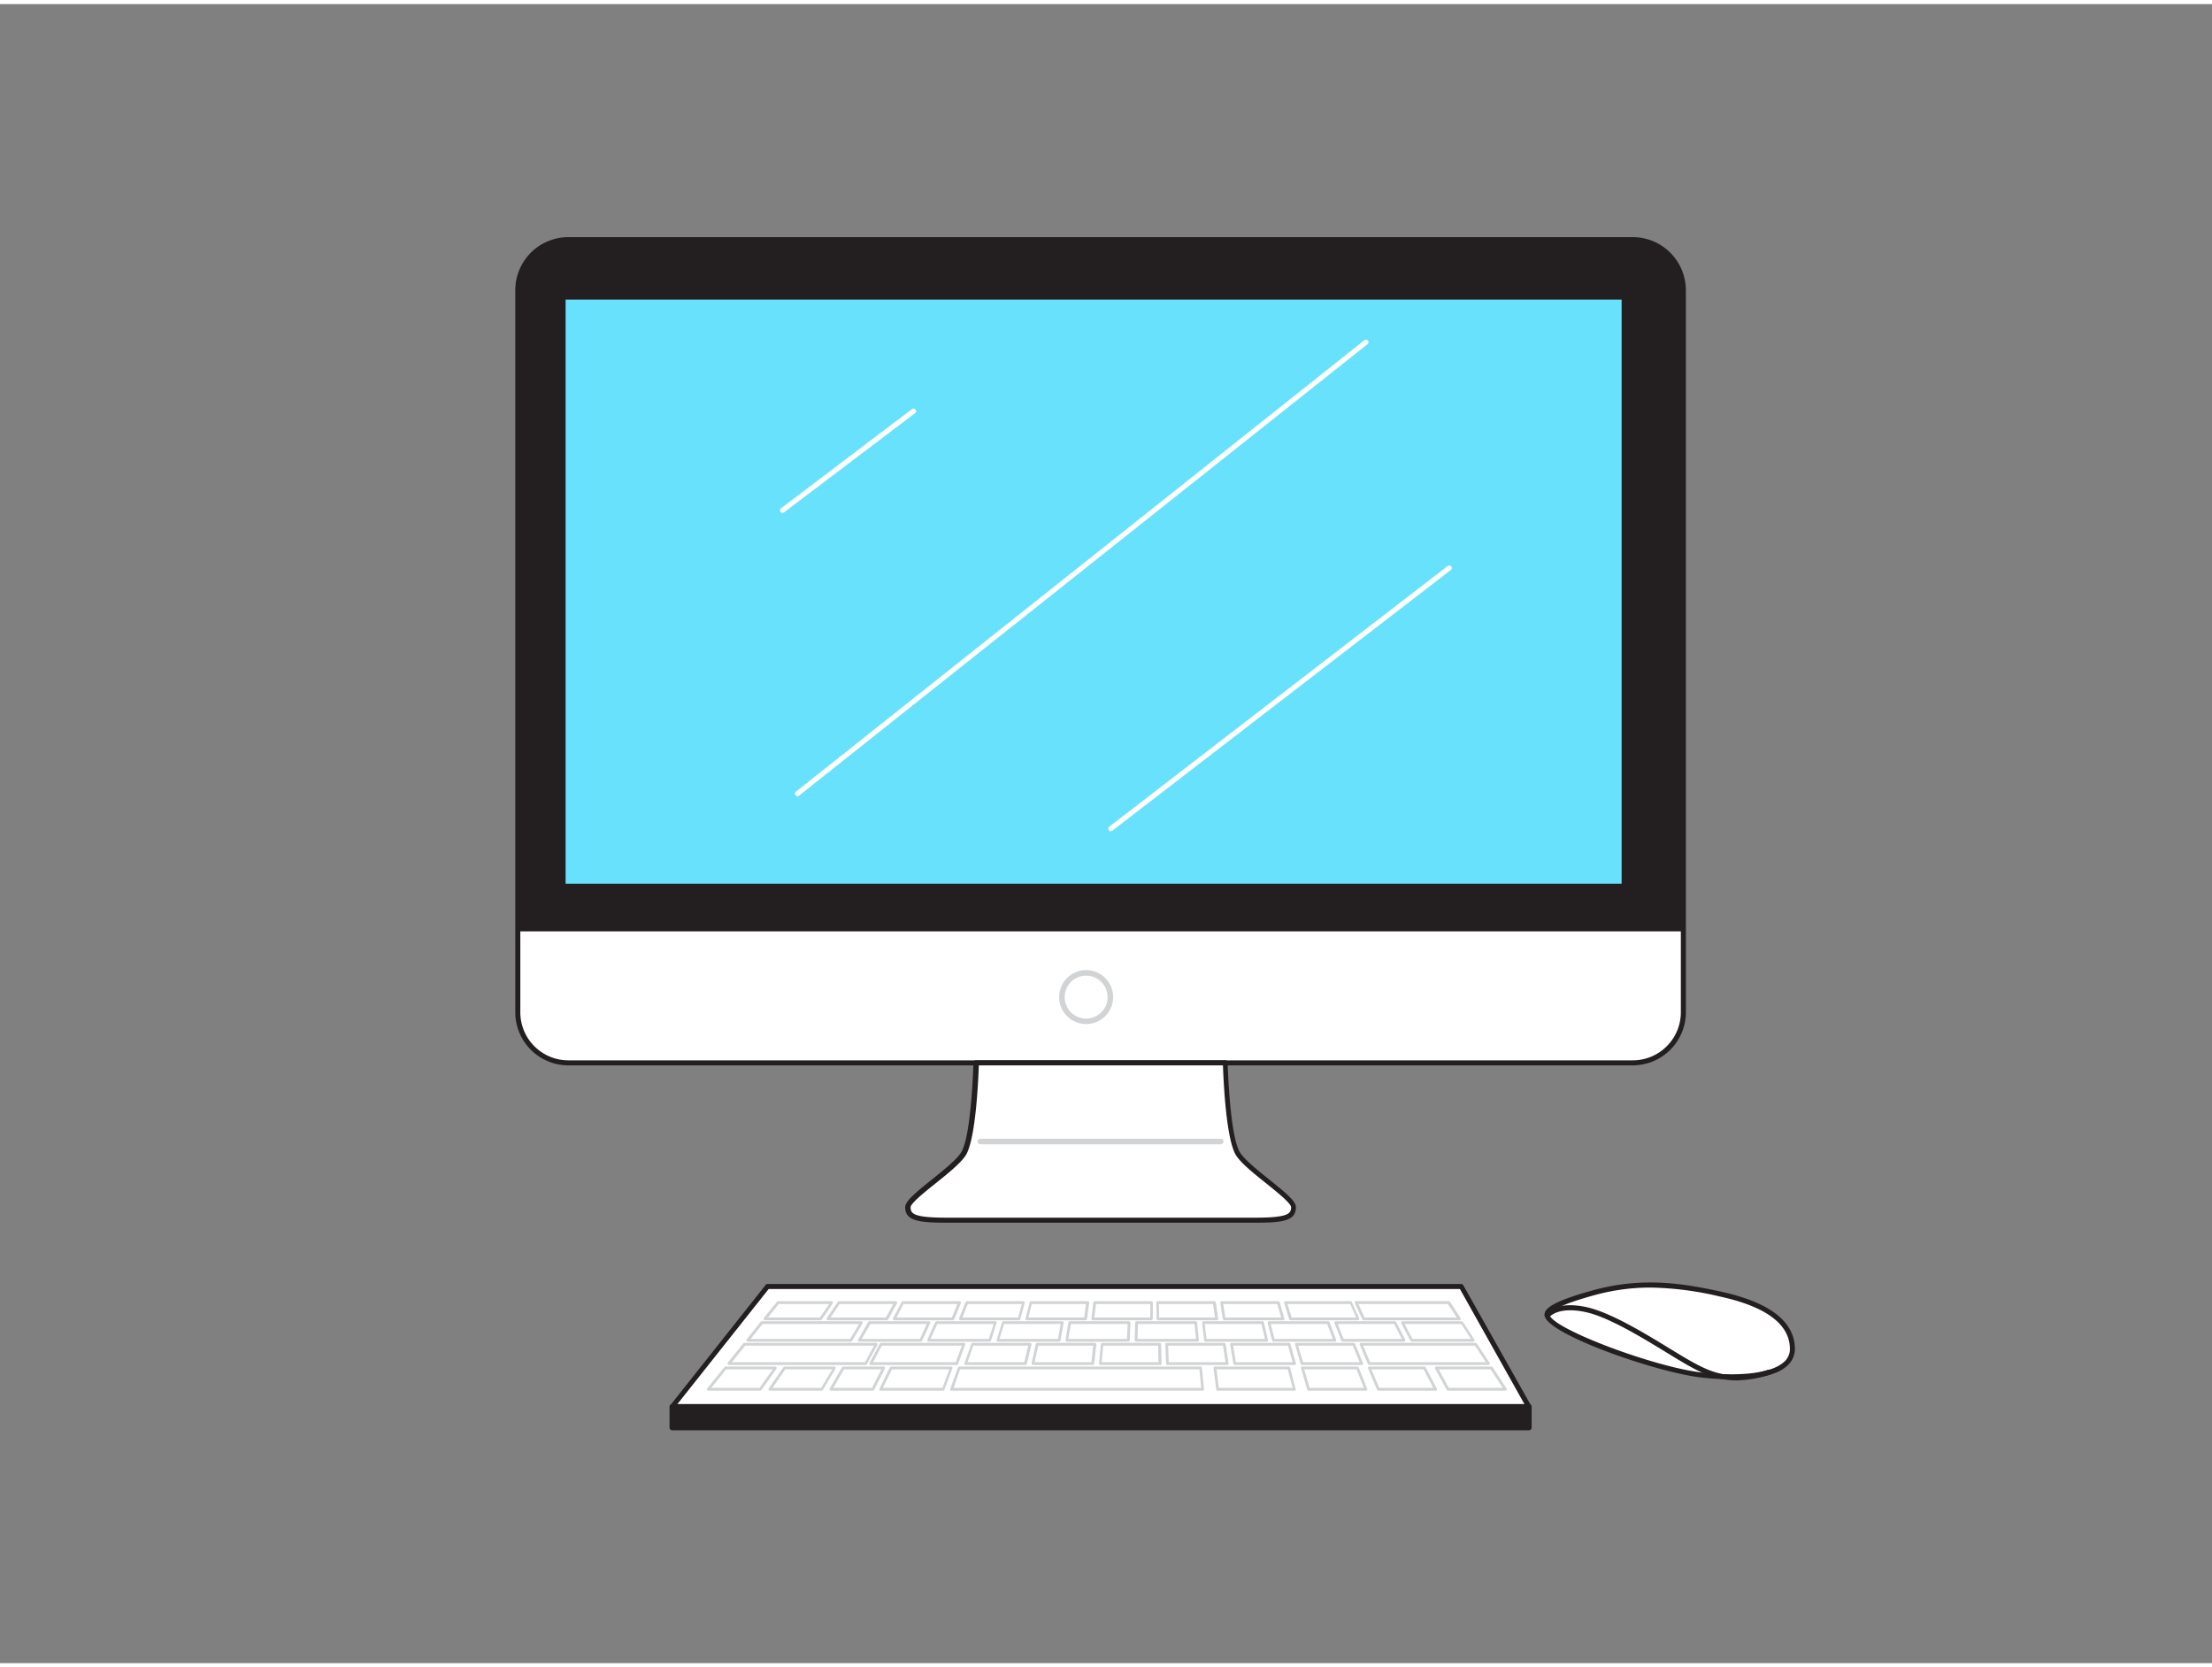 <svg xmlns="http://www.w3.org/2000/svg" viewBox="0 0 400 300" width="406" height="306" class="illustration styles_illustrationTablet__1DWOa"><rect x="0" y="0" width="400" height="300" fill="#808080" stroke="none"/><g id="_217_imac_flatline" data-name="#217_imac_flatline"><path d="M304.4,51.74V182.31a9.14,9.14,0,0,1-9.14,9.14H102.77a9.14,9.14,0,0,1-9.14-9.14V51.74a9.14,9.14,0,0,1,9.14-9.14H295.26A9.14,9.14,0,0,1,304.4,51.74Z" fill="#fff"></path><path d="M295.26,191.91H102.77a9.61,9.61,0,0,1-9.59-9.6V51.74a9.61,9.61,0,0,1,9.59-9.6H295.26a9.62,9.62,0,0,1,9.6,9.6V182.31A9.62,9.62,0,0,1,295.26,191.91ZM102.77,43.05a8.69,8.69,0,0,0-8.68,8.69V182.31a8.69,8.69,0,0,0,8.68,8.69H295.26a8.7,8.7,0,0,0,8.69-8.69V51.74a8.7,8.7,0,0,0-8.69-8.69Z" fill="#231f20"></path><path d="M304.4,51.74V167.68H93.63V51.74a9.14,9.14,0,0,1,9.14-9.14H295.26A9.14,9.14,0,0,1,304.4,51.74Z" fill="#231f20"></path><rect x="102.28" y="53.44" width="190.96" height="105.62" fill="#68e1fd"></rect><path d="M196.41,184.44a4.88,4.88,0,1,1,4.88-4.88A4.89,4.89,0,0,1,196.41,184.44Zm0-8.75a3.88,3.88,0,1,0,3.88,3.87A3.88,3.88,0,0,0,196.41,175.69Z" fill="#d1d3d4"></path><path d="M223.91,208c-2-3-2.37-16.57-2.37-16.57H176.48s-.33,13.6-2.36,16.57-10,7.82-10,9.54,1.18,2.34,6.93,2.34H227c5.75,0,6.93-.62,6.93-2.34S225.94,211,223.91,208Z" fill="#fff"></path><path d="M227,220.36H171.08c-5.11,0-7.39-.4-7.39-2.8,0-1.08,1.74-2.53,4.81-5,2.13-1.71,4.33-3.47,5.24-4.81,1.93-2.82,2.28-16.18,2.29-16.32a.45.45,0,0,1,.45-.44h45.06a.45.45,0,0,1,.46.44c0,.14.36,13.5,2.29,16.32.91,1.34,3.11,3.1,5.24,4.81,3.07,2.46,4.81,3.91,4.81,5C234.34,220,232.06,220.36,227,220.36Zm-50-28.45c-.08,2.42-.54,13.6-2.43,16.37-1,1.45-3.25,3.26-5.43,5-1.88,1.51-4.47,3.58-4.47,4.28,0,1.14.46,1.89,6.48,1.89H227c6,0,6.47-.75,6.47-1.89,0-.7-2.58-2.77-4.46-4.28-2.18-1.74-4.44-3.55-5.43-5-1.89-2.77-2.35-13.95-2.43-16.37Z" fill="#231f20"></path><path d="M220.75,206.18H177.28a.5.5,0,0,1-.5-.5.5.5,0,0,1,.5-.5h43.47a.5.5,0,0,1,.5.5A.51.51,0,0,1,220.75,206.18Z" fill="#d1d3d4"></path><path d="M288.48,233c8.91-2.39,16.27-1.06,22.41.26,8.5,1.83,13.14,5.06,13.24,9.85s-7.92,5.79-16.37,4.85-27.2-7.8-28-10.74C279.36,235.61,284.89,233.92,288.48,233Z" fill="#fff"></path><path d="M313.18,248.68a49.41,49.41,0,0,1-5.47-.32c-8-.89-27.46-7.65-28.37-11.07-.29-1.08.55-2.5,9-4.78,8.78-2.36,16-1.17,22.63.26,8.92,1.91,13.49,5.37,13.6,10.28a4.06,4.06,0,0,1-1.38,3.18C321.07,248.18,316.87,248.68,313.18,248.68Zm-14.71-16.59a37.87,37.87,0,0,0-9.87,1.3h0c-8.49,2.29-8.42,3.53-8.38,3.67.68,2.54,19,9.44,27.6,10.4,7.08.78,12.61.07,14.77-1.91a3.06,3.06,0,0,0,1.08-2.48c-.09-4.43-4.42-7.6-12.87-9.41A57.56,57.56,0,0,0,298.47,232.09Zm-10,.86h0Z" fill="#231f20"></path><path d="M314,248.87c-3.53,0-6.15-1.25-8.82-2.75-1-.57-2.26-1.33-3.7-2.21-4.42-2.71-10.48-6.42-14.63-7.36-5.12-1.15-6.67.87-6.69.89a.46.46,0,0,1-.75-.53c.08-.1,1.86-2.55,7.64-1.25,4.3,1,10.43,4.72,14.91,7.47,1.43.87,2.67,1.63,3.67,2.19,3.94,2.22,7.49,3.75,14.15,1.63a.46.46,0,0,1,.58.3.46.46,0,0,1-.3.57A20,20,0,0,1,314,248.87Z" fill="#231f20"></path><polygon points="276.47 253.65 121.57 253.65 138.82 231.9 264.22 231.9 276.47 253.65" fill="#fff"></polygon><path d="M276.47,254.11H121.57a.46.46,0,0,1-.36-.74l17.25-21.76a.46.46,0,0,1,.36-.17h125.4a.45.45,0,0,1,.39.23l12.25,21.75a.47.47,0,0,1,0,.46A.45.45,0,0,1,276.47,254.11Zm-154-.92H275.68L264,232.35H139Z" fill="#231f20"></path><rect x="121.57" y="253.65" width="154.9" height="3.75" fill="#231f20"></rect><path d="M276.47,257.9H121.57a.5.5,0,0,1-.5-.5v-3.75a.5.5,0,0,1,.5-.5h154.9a.5.5,0,0,1,.5.5v3.75A.5.5,0,0,1,276.47,257.9Zm-154.4-1H276v-2.75H122.07Z" fill="#231f20"></path><path d="M217.45,250.73h-45.4a.26.26,0,0,1-.21-.11.27.27,0,0,1,0-.23l1.39-3.84a.25.25,0,0,1,.23-.17h43.64a.25.25,0,0,1,.24.23l.39,3.84a.31.31,0,0,1-.07.2A.23.23,0,0,1,217.45,250.73Zm-45-.5h44.77l-.33-3.35H173.61Z" fill="#d1d3d4"></path><path d="M170.59,250.73H159.26a.27.27,0,0,1-.22-.12.25.25,0,0,1,0-.24l1.88-3.85a.27.27,0,0,1,.23-.14H172a.25.25,0,0,1,.21.11.24.24,0,0,1,0,.23l-1.44,3.85A.27.27,0,0,1,170.59,250.73Zm-10.93-.5h10.76l1.25-3.35H161.29Z" fill="#d1d3d4"></path><path d="M185.42,246.09h-10.8a.27.27,0,0,1-.21-.1.24.24,0,0,1,0-.23l1.23-3.5a.25.25,0,0,1,.23-.17h10.41a.26.26,0,0,1,.19.1.23.23,0,0,1,.05.21l-.83,3.5A.24.24,0,0,1,185.42,246.09Zm-10.45-.5h10.25l.71-3H176Z" fill="#d1d3d4"></path><path d="M197.59,246.09H186.78a.25.25,0,0,1-.24-.3l.77-3.5a.26.26,0,0,1,.25-.2H198a.27.27,0,0,1,.19.08.3.3,0,0,1,.06.2l-.38,3.5A.25.25,0,0,1,197.59,246.09Zm-10.5-.5h10.27l.32-3h-9.92Z" fill="#d1d3d4"></path><path d="M209.75,246.09H199a.27.27,0,0,1-.19-.08.22.22,0,0,1-.06-.19l.32-3.5a.25.25,0,0,1,.25-.23h10.4a.25.25,0,0,1,.25.25l.08,3.49a.26.26,0,0,1-.07.19A.29.29,0,0,1,209.75,246.09Zm-10.53-.5h10.27l-.06-3H199.5Z" fill="#d1d3d4"></path><path d="M221.92,246.09H211.11a.26.26,0,0,1-.25-.24l-.13-3.5a.24.24,0,0,1,.07-.18.25.25,0,0,1,.18-.08h10.4a.25.25,0,0,1,.25.21l.53,3.5a.23.23,0,0,1-.06.2A.21.21,0,0,1,221.92,246.09Zm-10.57-.5h10.27l-.45-3h-9.93Z" fill="#d1d3d4"></path><path d="M234.08,246.09H223.27a.25.25,0,0,1-.24-.21l-.58-3.5a.24.24,0,0,1,.24-.29H233.1a.26.26,0,0,1,.24.18l1,3.5a.24.24,0,0,1,0,.22A.26.26,0,0,1,234.08,246.09Zm-10.59-.5h10.26l-.84-3H223Z" fill="#d1d3d4"></path><path d="M246.24,246.09h-10.8a.25.25,0,0,1-.24-.18l-1-3.5a.22.22,0,0,1,0-.22.25.25,0,0,1,.2-.1h10.4a.25.25,0,0,1,.23.16l1.44,3.5a.24.24,0,0,1,0,.23A.24.24,0,0,1,246.24,246.09Zm-10.61-.5h10.24l-1.23-3h-9.9Z" fill="#d1d3d4"></path><path d="M166.51,241.87H155.4a.26.26,0,0,1-.22-.13.28.28,0,0,1,0-.25L157,238.3a.24.24,0,0,1,.21-.13H168a.22.22,0,0,1,.21.12.26.26,0,0,1,0,.24l-1.46,3.19A.25.25,0,0,1,166.51,241.87Zm-10.68-.5h10.52l1.23-2.7H157.4Z" fill="#d1d3d4"></path><path d="M179,241.87H167.91a.24.24,0,0,1-.21-.11.26.26,0,0,1,0-.24l1.41-3.2a.25.25,0,0,1,.23-.15H180a.26.26,0,0,1,.2.1.27.27,0,0,1,0,.23l-1,3.2A.26.26,0,0,1,179,241.87Zm-10.73-.5h10.55l.86-2.7H169.48Z" fill="#d1d3d4"></path><path d="M191.53,241.87H180.42a.25.25,0,0,1-.2-.1.25.25,0,0,1,0-.22l1-3.2a.25.25,0,0,1,.24-.18H192.1a.25.25,0,0,1,.19.09.26.26,0,0,1,.06.21l-.57,3.19A.27.27,0,0,1,191.53,241.87Zm-10.78-.5h10.57l.48-2.7H181.57Z" fill="#d1d3d4"></path><path d="M204,241.87H192.93a.25.25,0,0,1-.19-.09.24.24,0,0,1-.06-.2l.52-3.2a.26.26,0,0,1,.25-.21h10.72a.25.25,0,0,1,.18.08.24.24,0,0,1,.07.18l-.13,3.2A.25.25,0,0,1,204,241.87Zm-10.82-.5H203.8l.11-2.7H193.66Z" fill="#d1d3d4"></path><path d="M216.55,241.87H205.44a.25.25,0,0,1-.18-.08.23.23,0,0,1-.07-.18l.08-3.19a.25.25,0,0,1,.25-.25h10.71a.25.25,0,0,1,.25.23l.32,3.19a.28.28,0,0,1-.06.2A.27.27,0,0,1,216.55,241.87Zm-10.85-.5h10.57l-.26-2.7H205.76Z" fill="#d1d3d4"></path><path d="M229.06,241.87H218a.26.26,0,0,1-.25-.22l-.37-3.2a.26.26,0,0,1,.07-.19.21.21,0,0,1,.18-.09H228.3a.25.25,0,0,1,.24.19l.76,3.2a.25.25,0,0,1,0,.21A.26.26,0,0,1,229.06,241.87Zm-10.89-.5h10.57l-.64-2.7H217.86Z" fill="#d1d3d4"></path><path d="M241.39,241.87H230.28a.24.24,0,0,1-.24-.19l-.81-3.2a.23.23,0,0,1,.05-.21.24.24,0,0,1,.19-.1h10.72a.25.25,0,0,1,.23.16l1.2,3.2a.26.26,0,0,1,0,.23A.26.26,0,0,1,241.39,241.87Zm-10.92-.5H241l-1-2.7H229.79Z" fill="#d1d3d4"></path><path d="M253.9,241.87H242.79a.24.24,0,0,1-.23-.16l-1.25-3.2a.27.27,0,0,1,0-.23.26.26,0,0,1,.21-.11h10.72a.25.25,0,0,1,.22.14l1.64,3.19a.25.25,0,0,1,0,.25A.24.24,0,0,1,253.9,241.87Zm-10.94-.5h10.53l-1.39-2.7H241.9Z" fill="#d1d3d4"></path><path d="M266.41,241.87H255.3a.25.25,0,0,1-.22-.13l-1.7-3.2a.28.28,0,0,1,0-.25.27.27,0,0,1,.21-.12h10.72a.24.24,0,0,1,.21.12l2.09,3.19a.24.24,0,0,1,0,.26A.25.25,0,0,1,266.41,241.87Zm-11-.5H266l-1.76-2.7H254Z" fill="#d1d3d4"></path><path d="M148.4,238H138.35a.26.26,0,0,1-.23-.15.25.25,0,0,1,0-.26l2.37-2.93a.23.23,0,0,1,.19-.1h9.7a.26.26,0,0,1,.21.4l-2,2.93A.24.24,0,0,1,148.4,238Zm-9.53-.5h9.39l1.68-2.44h-9.11Z" fill="#d1d3d4"></path><path d="M160.36,238H149.73a.27.27,0,0,1-.22-.14.23.23,0,0,1,0-.25l2-2.94a.24.24,0,0,1,.21-.11H162a.24.24,0,0,1,.21.13.21.21,0,0,1,0,.24l-1.61,2.94A.24.24,0,0,1,160.36,238Zm-10.16-.5h10l1.33-2.44h-9.71Z" fill="#d1d3d4"></path><path d="M172.33,238H161.7a.24.24,0,0,1-.21-.13.23.23,0,0,1,0-.24l1.57-2.93a.24.24,0,0,1,.22-.14h10.27a.29.29,0,0,1,.21.11.29.29,0,0,1,0,.24l-1.2,2.93A.27.27,0,0,1,172.33,238Zm-10.21-.5h10l1-2.44h-9.75Z" fill="#d1d3d4"></path><path d="M184.3,238H173.67a.26.26,0,0,1-.23-.35l1.16-2.93a.26.26,0,0,1,.23-.16H185.1a.26.26,0,0,1,.2.1.24.24,0,0,1,0,.22l-.79,2.93A.26.26,0,0,1,184.3,238Zm-10.26-.5h10.07l.66-2.44H175Z" fill="#d1d3d4"></path><path d="M196.27,238H185.64a.24.24,0,0,1-.19-.1.25.25,0,0,1,0-.22l.75-2.93a.26.26,0,0,1,.24-.19h10.27a.25.25,0,0,1,.19.09.23.23,0,0,1,.06.2l-.39,2.93A.25.25,0,0,1,196.27,238Zm-10.31-.5h10.1l.32-2.44h-9.79Z" fill="#d1d3d4"></path><path d="M208.25,238H197.61a.21.21,0,0,1-.18-.09.26.26,0,0,1-.07-.19l.35-2.94a.25.25,0,0,1,.24-.22h10.27a.25.25,0,0,1,.25.25l0,2.93a.25.25,0,0,1-.08.18A.23.23,0,0,1,208.25,238Zm-10.36-.5H208v-2.44h-9.8Z" fill="#d1d3d4"></path><path d="M220,238H209.41a.25.25,0,0,1-.25-.25l-.06-2.93a.24.24,0,0,1,.07-.18.25.25,0,0,1,.18-.08h10.27a.26.26,0,0,1,.25.22l.42,2.93a.25.25,0,0,1-.06.2A.28.28,0,0,1,220,238Zm-10.39-.5h10.1l-.35-2.44h-9.8Z" fill="#d1d3d4"></path><path d="M232,238H221.38a.26.26,0,0,1-.25-.22l-.47-2.93a.25.25,0,0,1,.06-.2.28.28,0,0,1,.19-.09h10.27a.26.26,0,0,1,.24.19l.83,2.93a.25.25,0,0,1,0,.22A.26.26,0,0,1,232,238Zm-10.42-.5h10.09l-.69-2.44H221.2Z" fill="#d1d3d4"></path><path d="M245.58,238H233.35a.26.26,0,0,1-.24-.18l-.88-2.93a.31.31,0,0,1,0-.23.26.26,0,0,1,.2-.1h11.81a.25.25,0,0,1,.23.15l1.3,2.93a.29.29,0,0,1,0,.24A.27.27,0,0,1,245.58,238Zm-12-.5h11.65l-1.07-2.44H232.81Z" fill="#d1d3d4"></path><path d="M263.87,238H246.59a.25.25,0,0,1-.23-.15L245,234.91a.26.26,0,0,1,0-.24.24.24,0,0,1,.21-.12H262a.27.27,0,0,1,.21.12l1.91,2.93a.23.23,0,0,1,0,.25A.26.26,0,0,1,263.87,238Zm-17.12-.5h16.66l-1.59-2.44H245.65Z" fill="#d1d3d4"></path><path d="M269.17,246.09H247.6a.25.25,0,0,1-.23-.15l-1.48-3.5a.26.26,0,0,1,0-.24.25.25,0,0,1,.21-.11h20.76a.22.22,0,0,1,.21.12l2.29,3.49a.24.24,0,0,1,0,.26A.25.25,0,0,1,269.17,246.09Zm-21.4-.5h20.94l-2-3H246.5Z" fill="#d1d3d4"></path><path d="M157.86,250.73h-7.61a.26.26,0,0,1-.22-.13.28.28,0,0,1,0-.25l2.24-3.84a.24.24,0,0,1,.21-.13h7.31a.25.25,0,0,1,.23.37l-1.94,3.84A.26.26,0,0,1,157.86,250.73Zm-7.17-.5h7l1.69-3.35h-6.76Z" fill="#d1d3d4"></path><path d="M247,250.73H236.64a.26.26,0,0,1-.24-.18l-1.13-3.85a.25.25,0,0,1,0-.22.26.26,0,0,1,.2-.1h10a.26.26,0,0,1,.23.16l1.53,3.84a.29.29,0,0,1,0,.24A.26.26,0,0,1,247,250.73Zm-10.17-.5h9.8l-1.33-3.35h-9.46Z" fill="#d1d3d4"></path><path d="M259.6,250.73H249.24a.25.25,0,0,1-.23-.16l-1.62-3.84a.29.29,0,0,1,0-.24.26.26,0,0,1,.21-.11h10a.24.24,0,0,1,.22.14l2,3.84a.25.25,0,0,1,0,.25A.24.24,0,0,1,259.6,250.73Zm-10.19-.5h9.78l-1.76-3.35H248Z" fill="#d1d3d4"></path><path d="M272.2,250.73H261.84a.23.23,0,0,1-.21-.13l-2.12-3.85a.23.23,0,0,1,0-.24.24.24,0,0,1,.21-.13h10a.27.27,0,0,1,.21.12l2.51,3.84a.24.24,0,0,1,0,.26A.25.25,0,0,1,272.2,250.73Zm-10.21-.5h9.75l-2.19-3.35h-9.39Z" fill="#d1d3d4"></path><path d="M234.08,250.73h-13.9a.25.25,0,0,1-.24-.22l-.49-3.85a.22.22,0,0,1,.06-.19.23.23,0,0,1,.19-.09h13.35a.25.25,0,0,1,.24.19l1,3.84a.24.24,0,0,1,0,.22A.26.26,0,0,1,234.08,250.73Zm-13.68-.5h13.36l-.9-3.35H220Z" fill="#d1d3d4"></path><path d="M148.63,250.73h-9.39a.25.25,0,0,1-.23-.14.27.27,0,0,1,0-.26l2.66-3.84a.26.26,0,0,1,.21-.11h9a.23.23,0,0,1,.21.13.23.23,0,0,1,0,.25l-2.29,3.85A.27.27,0,0,1,148.63,250.73Zm-8.92-.5h8.78l2-3.35H142Z" fill="#d1d3d4"></path><path d="M137.48,250.73h-9.39a.25.25,0,0,1-.2-.41l3.1-3.84a.26.26,0,0,1,.19-.1h9a.25.25,0,0,1,.23.14.27.27,0,0,1,0,.26l-2.73,3.84A.26.26,0,0,1,137.48,250.73Zm-8.87-.5h8.74l2.38-3.35H131.3Z" fill="#d1d3d4"></path><path d="M156.57,246.09H131.82a.24.24,0,0,1-.22-.14.24.24,0,0,1,0-.27l2.81-3.5a.29.29,0,0,1,.2-.09h23.83a.26.26,0,0,1,.21.12.25.25,0,0,1,0,.25l-1.9,3.5A.25.25,0,0,1,156.57,246.09Zm-24.23-.5h24.08l1.63-3H134.76Z" fill="#d1d3d4"></path><path d="M153.92,241.87h-18.7a.26.26,0,0,1-.22-.14.24.24,0,0,1,0-.27l2.57-3.2a.29.29,0,0,1,.2-.09h18a.25.25,0,0,1,.22.13.28.28,0,0,1,0,.25l-1.91,3.2A.27.27,0,0,1,153.92,241.87Zm-18.18-.5h18l1.61-2.7H137.92Z" fill="#d1d3d4"></path><path d="M173,246.09H157.44a.24.24,0,0,1-.21-.12.25.25,0,0,1,0-.25l1.86-3.5a.26.26,0,0,1,.23-.13h15a.26.26,0,0,1,.21.11.26.26,0,0,1,0,.23l-1.28,3.5A.25.25,0,0,1,173,246.09Zm-15.12-.5h14.95l1.1-3H159.46Z" fill="#d1d3d4"></path><path d="M144.21,143.23a.46.46,0,0,1-.35-.17.45.45,0,0,1,.07-.64l102.75-81.6a.46.46,0,1,1,.56.72L144.5,143.13A.46.46,0,0,1,144.21,143.23Z" fill="#fff"></path><path d="M200.88,149.56a.46.46,0,0,1-.28-.82l61.19-47.13a.46.46,0,0,1,.64.09.45.45,0,0,1-.08.64l-61.2,47.13A.46.46,0,0,1,200.88,149.56Z" fill="#fff"></path><path d="M141.5,92a.46.46,0,0,1-.27-.82l23.69-17.94a.46.46,0,0,1,.64.09.45.45,0,0,1-.08.64l-23.7,17.94A.49.49,0,0,1,141.5,92Z" fill="#fff"></path></g></svg>